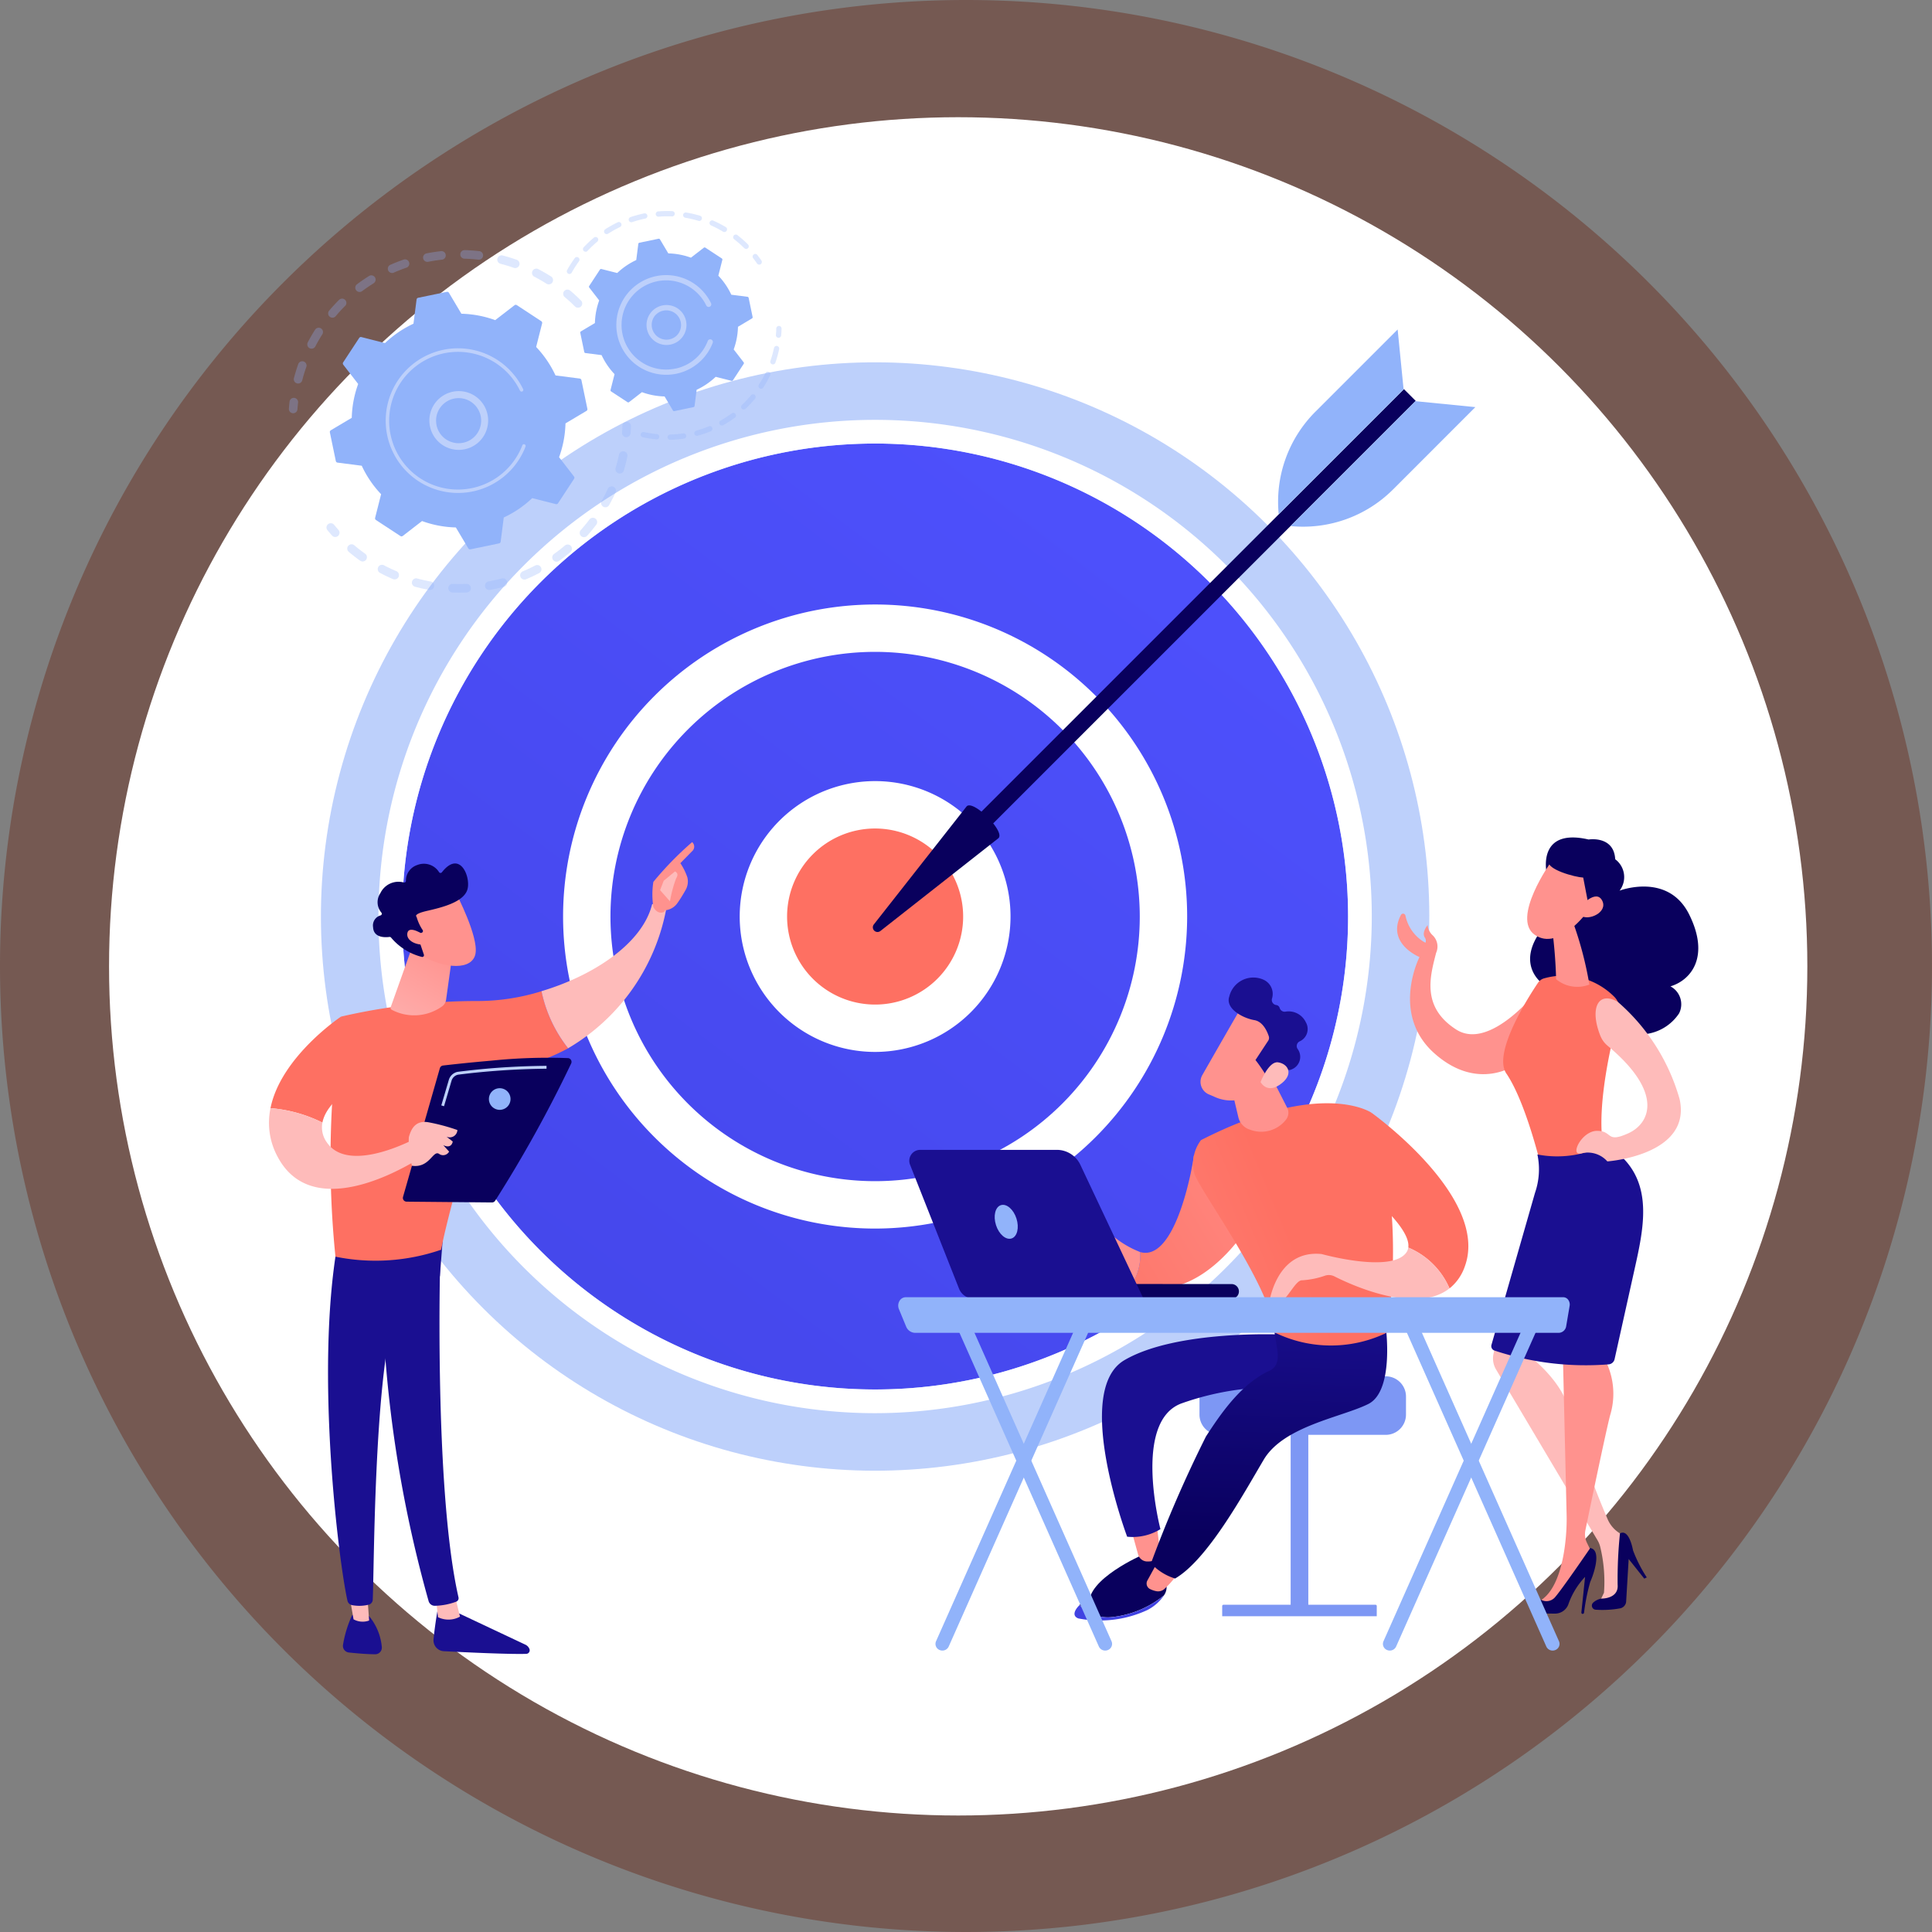 <svg xmlns="http://www.w3.org/2000/svg" xmlns:xlink="http://www.w3.org/1999/xlink" width="124" height="124" viewBox="0 0 124 124">
  <rect x="0" y="0" width="124" height="124" fill="#808080" stroke="none"/>
  <defs>
    <linearGradient id="linear-gradient" x1="0.936" y1="-0.078" x2="-0.19" y2="1.416" gradientUnits="objectBoundingBox">
      <stop offset="0" stop-color="#4f52ff"/>
      <stop offset="1" stop-color="#4042e2"/>
    </linearGradient>
    <linearGradient id="linear-gradient-2" x1="1.214" y1="-0.449" x2="-0.632" y2="2.003" xlink:href="#linear-gradient"/>
    <linearGradient id="linear-gradient-3" x1="0.932" y1="-2.907" x2="0.667" y2="-0.816" gradientUnits="objectBoundingBox">
      <stop offset="0" stop-color="#ff928e"/>
      <stop offset="1" stop-color="#fe7062"/>
    </linearGradient>
    <linearGradient id="linear-gradient-4" x1="-1.844" y1="3.468" x2="-2.135" y2="4.65" gradientUnits="objectBoundingBox">
      <stop offset="0" stop-color="#09005d"/>
      <stop offset="1" stop-color="#1a0f91"/>
    </linearGradient>
    <linearGradient id="linear-gradient-5" x1="-6.881" y1="10.137" x2="-7.203" y2="13.584" xlink:href="#linear-gradient-4"/>
    <linearGradient id="linear-gradient-6" x1="74.698" y1="-1.308" x2="71.861" y2="5.081" xlink:href="#linear-gradient-4"/>
    <linearGradient id="linear-gradient-7" x1="294.731" y1="-1.081" x2="295.738" y2="-1.081" gradientUnits="objectBoundingBox">
      <stop offset="0" stop-color="#febbba"/>
      <stop offset="1" stop-color="#ff928e"/>
    </linearGradient>
    <linearGradient id="linear-gradient-8" x1="94.278" y1="-0.073" x2="91.261" y2="0.782" xlink:href="#linear-gradient-4"/>
    <linearGradient id="linear-gradient-9" x1="185.542" y1="-3.175" x2="178.522" y2="4.39" xlink:href="#linear-gradient-4"/>
    <linearGradient id="linear-gradient-10" x1="343.595" y1="-0.682" x2="344.608" y2="-0.682" xlink:href="#linear-gradient-7"/>
    <linearGradient id="linear-gradient-11" x1="63.163" y1="-0.139" x2="61.145" y2="0.704" xlink:href="#linear-gradient-4"/>
    <linearGradient id="linear-gradient-12" x1="25.141" y1="-19.565" x2="24.1" y2="-18.887" xlink:href="#linear-gradient-3"/>
    <linearGradient id="linear-gradient-13" x1="56.86" y1="0.222" x2="57.854" y2="0.222" xlink:href="#linear-gradient-7"/>
    <linearGradient id="linear-gradient-14" x1="-70.451" y1="1.023" x2="-68.471" y2="3.707" xlink:href="#linear-gradient-7"/>
    <linearGradient id="linear-gradient-15" x1="409.363" y1="-0.657" x2="411.365" y2="-2.437" xlink:href="#linear-gradient-7"/>
    <linearGradient id="linear-gradient-16" x1="64.016" y1="-49.842" x2="61.398" y2="-48.116" xlink:href="#linear-gradient-3"/>
    <linearGradient id="linear-gradient-17" x1="45.312" y1="0.037" x2="46.314" y2="0.037" xlink:href="#linear-gradient-7"/>
    <linearGradient id="linear-gradient-18" x1="-0.103" y1="1.691" x2="0.844" y2="-0.028" xlink:href="#linear-gradient-7"/>
    <linearGradient id="linear-gradient-19" x1="33.139" y1="46.635" x2="32.815" y2="45.569" xlink:href="#linear-gradient-7"/>
    <linearGradient id="linear-gradient-20" x1="25.118" y1="34.693" x2="25.322" y2="35.876" xlink:href="#linear-gradient-4"/>
    <linearGradient id="linear-gradient-21" x1="106.614" y1="221.98" x2="105.667" y2="217.367" xlink:href="#linear-gradient-7"/>
    <linearGradient id="linear-gradient-22" x1="41.57" y1="-0.062" x2="42.084" y2="2.428" xlink:href="#linear-gradient-4"/>
    <linearGradient id="linear-gradient-23" x1="141.632" y1="0.5" x2="142.632" y2="0.5" xlink:href="#linear-gradient-7"/>
    <linearGradient id="linear-gradient-24" x1="9.972" y1="-0.407" x2="8.878" y2="0.795" xlink:href="#linear-gradient-7"/>
    <linearGradient id="linear-gradient-25" x1="-24.57" y1="1.893" x2="-25.182" y2="2.513" xlink:href="#linear-gradient-4"/>
    <linearGradient id="linear-gradient-26" x1="1.812" y1="-0.58" x2="0.988" y2="0.138" xlink:href="#linear-gradient-3"/>
    <linearGradient id="linear-gradient-27" x1="-115.065" y1="7.711" x2="-114.841" y2="6.801" xlink:href="#linear-gradient-7"/>
    <linearGradient id="linear-gradient-28" x1="-66.571" y1="5.644" x2="-65.362" y2="6.807" xlink:href="#linear-gradient-7"/>
    <linearGradient id="linear-gradient-29" x1="-76.74" y1="5.01" x2="-78.62" y2="6.915" xlink:href="#linear-gradient-4"/>
    <linearGradient id="linear-gradient-30" x1="-187.299" y1="18.446" x2="-183.923" y2="22.765" xlink:href="#linear-gradient-7"/>
    <linearGradient id="linear-gradient-31" x1="7.286" y1="1.272" x2="8.687" y2="0.135" xlink:href="#linear-gradient-7"/>
    <linearGradient id="linear-gradient-32" x1="16.645" y1="0.43" x2="17.64" y2="0.43" xlink:href="#linear-gradient-4"/>
    <linearGradient id="linear-gradient-33" x1="15.83" y1="0.377" x2="11.933" y2="0.708" xlink:href="#linear-gradient-7"/>
    <linearGradient id="linear-gradient-34" x1="15.631" y1="0.421" x2="16.624" y2="0.421" xlink:href="#linear-gradient-4"/>
    <linearGradient id="linear-gradient-35" x1="1.968" y1="-0.231" x2="0.935" y2="0.314" xlink:href="#linear-gradient-4"/>
    <linearGradient id="linear-gradient-36" x1="8.911" y1="0.789" x2="11.881" y2="-1.387" xlink:href="#linear-gradient-7"/>
    <linearGradient id="linear-gradient-37" x1="-9.604" y1="-1.469" x2="-10.014" y2="-0.35" xlink:href="#linear-gradient-4"/>
    <linearGradient id="linear-gradient-38" x1="-30.264" y1="-0.93" x2="-29.136" y2="-0.93" xlink:href="#linear-gradient-7"/>
    <linearGradient id="linear-gradient-39" x1="-4.436" y1="0.383" x2="-3.744" y2="-0.528" xlink:href="#linear-gradient-4"/>
    <linearGradient id="linear-gradient-40" x1="-8.486" y1="-1.105" x2="-9.728" y2="2.368" xlink:href="#linear-gradient-4"/>
    <linearGradient id="linear-gradient-41" x1="-8.81" y1="-1.332" x2="-7.877" y2="-1.332" xlink:href="#linear-gradient"/>
    <linearGradient id="linear-gradient-42" x1="-26.908" y1="-1.077" x2="-26.006" y2="-1.077" xlink:href="#linear-gradient-7"/>
    <linearGradient id="linear-gradient-43" x1="-3.986" y1="0.705" x2="-3.955" y2="-0.272" xlink:href="#linear-gradient-4"/>
    <linearGradient id="linear-gradient-44" x1="1.74" y1="-0.37" x2="-0.624" y2="1.26" xlink:href="#linear-gradient-3"/>
    <linearGradient id="linear-gradient-45" x1="-6.41" y1="0.002" x2="-5.417" y2="0.002" xlink:href="#linear-gradient-7"/>
    <linearGradient id="linear-gradient-46" x1="-0.88" y1="1.258" x2="0.452" y2="0.577" xlink:href="#linear-gradient-3"/>
    <linearGradient id="linear-gradient-47" x1="-15.914" y1="-0.516" x2="-14.795" y2="-0.516" xlink:href="#linear-gradient-7"/>
    <linearGradient id="linear-gradient-48" x1="-2.67" y1="1.827" x2="-0.422" y2="0.89" xlink:href="#linear-gradient-3"/>
    <linearGradient id="linear-gradient-49" x1="-4.698" y1="0.781" x2="-5.941" y2="7.598" xlink:href="#linear-gradient-7"/>
    <linearGradient id="linear-gradient-50" x1="-9.537" y1="-10.968" x2="-10.634" y2="-9.655" xlink:href="#linear-gradient-7"/>
    <linearGradient id="linear-gradient-51" x1="-11.662" y1="-10.689" x2="-10.387" y2="-10.689" xlink:href="#linear-gradient-4"/>
    <linearGradient id="linear-gradient-52" x1="-36.21" y1="-39.653" x2="-33.79" y2="-42.33" xlink:href="#linear-gradient-7"/>
    <linearGradient id="linear-gradient-53" x1="31.102" y1="22.046" x2="30.362" y2="24.483" xlink:href="#linear-gradient-4"/>
    <linearGradient id="linear-gradient-54" x1="23.832" y1="0.134" x2="23.431" y2="0.8" xlink:href="#linear-gradient-4"/>
  </defs>
  <g id="Grupo_1091222" data-name="Grupo 1091222" transform="translate(-266.001 -12195.477)">
    <g id="Grupo_159183" data-name="Grupo 159183" transform="translate(266.001 12195.477)">
      <path id="Unión_12" data-name="Unión 12" d="M62,0A62,62,0,1,1,0,62,62,62,0,0,1,62,0Z" fill="#755952"/>
    </g>
    <circle id="Elipse_6781" data-name="Elipse 6781" cx="54.5" cy="54.5" r="54.5" transform="translate(273 12203)" fill="#fff"/>
    <g id="svg02" transform="translate(271.866 12204)">
      <g id="Illustration" transform="translate(0 0)">
        <g id="Grupo_1084792" data-name="Grupo 1084792" transform="translate(0)">
          <g id="Grupo_1084763" data-name="Grupo 1084763">
            <g id="Grupo_1084761" data-name="Grupo 1084761">
              <circle id="Elipse_6702" data-name="Elipse 6702" cx="35.569" cy="35.569" r="35.569" transform="translate(0 50.301) rotate(-45)" fill="#bdd0fb"/>
              <g id="Grupo_1084758" data-name="Grupo 1084758" transform="translate(18.425 18.424)">
                <circle id="Elipse_6703" data-name="Elipse 6703" cx="30.356" cy="30.356" r="30.356" transform="translate(1.521 1.52)" fill="url(#linear-gradient)"/>
                <path id="Trazado_832771" data-name="Trazado 832771" d="M729.773,925.858a31.877,31.877,0,1,1,31.877-31.877A31.913,31.913,0,0,1,729.773,925.858Zm0-62.233a30.356,30.356,0,1,0,30.356,30.356A30.391,30.391,0,0,0,729.773,863.624Z" transform="translate(-697.896 -862.104)" fill="#fff"/>
              </g>
              <g id="Grupo_1084759" data-name="Grupo 1084759" transform="translate(30.275 30.274)">
                <circle id="Elipse_6704" data-name="Elipse 6704" cx="18.507" cy="18.507" r="18.507" transform="translate(1.521 1.52)" fill="url(#linear-gradient-2)"/>
                <path id="Trazado_832772" data-name="Trazado 832772" d="M1075.822,1260.063a20.027,20.027,0,1,1,20.027-20.027A20.05,20.05,0,0,1,1075.822,1260.063Zm0-37.014a16.986,16.986,0,1,0,16.986,16.986A17.005,17.005,0,0,0,1075.822,1223.049Z" transform="translate(-1055.795 -1220.008)" fill="#fff"/>
              </g>
              <g id="Grupo_1084760" data-name="Grupo 1084760" transform="translate(41.611 41.611)">
                <circle id="Elipse_6705" data-name="Elipse 6705" cx="7.17" cy="7.17" r="7.17" transform="translate(1.521 1.52)" fill="url(#linear-gradient-3)"/>
                <path id="Trazado_832773" data-name="Trazado 832773" d="M1406.891,1579.793a8.691,8.691,0,1,1,8.691-8.69A8.7,8.7,0,0,1,1406.891,1579.793Zm0-14.34a5.65,5.65,0,1,0,5.65,5.65A5.656,5.656,0,0,0,1406.891,1565.453Z" transform="translate(-1398.2 -1562.412)" fill="#fff"/>
              </g>
            </g>
            <g id="Grupo_1084762" data-name="Grupo 1084762" transform="translate(50.154 12.623)">
              <path id="Trazado_832774" data-name="Trazado 832774" d="M1850.6,802.6l.755.755-28.6,28.6L1822,831.2Z" transform="translate(-1816.511 -798.771)" fill="url(#linear-gradient-4)"/>
              <path id="Trazado_832775" data-name="Trazado 832775" d="M1662.247,1609.559c.433-.433,2.476,1.609,2.043,2.042l-7.576,5.956a.3.3,0,0,1-.422-.422Z" transform="translate(-1656.223 -1578.953)" fill="url(#linear-gradient-5)"/>
              <path id="Trazado_832776" data-name="Trazado 832776" d="M2473.984,825.905l3.847.382-5.281,5.282a8.165,8.165,0,0,1-6.581,2.352h0Z" transform="translate(-2439.158 -821.303)" fill="#91b3fa"/>
              <path id="Trazado_832777" data-name="Trazado 832777" d="M2450,690.742l-.382-3.847-5.282,5.282a8.166,8.166,0,0,0-2.351,6.581h0Z" transform="translate(-2415.933 -686.895)" fill="#91b3fa"/>
            </g>
          </g>
          <g id="Grupo_1084774" data-name="Grupo 1084774" transform="translate(12.677 5.022)">
            <g id="Grupo_1084768" data-name="Grupo 1084768" transform="translate(0 2.508)">
              <g id="Grupo_1084764" data-name="Grupo 1084764" opacity="0.3">
                <path id="Trazado_832778" data-name="Trazado 832778" d="M552.269,536.671a.275.275,0,0,1-.389,0c-.209-.209-.43-.412-.657-.6a.275.275,0,0,1-.036-.384l0,0a.275.275,0,0,1,.388-.033c.239.2.472.415.691.635a.275.275,0,0,1,.019.368Zm-2.215-1.459c-.251-.158-.511-.308-.773-.444a.275.275,0,1,1,.253-.488c.276.143.549.3.813.467a.275.275,0,0,1,.086.38.272.272,0,0,1-.019.027A.275.275,0,0,1,550.055,535.213Zm-2.1-1.019c-.279-.1-.566-.186-.852-.26a.275.275,0,0,1,.138-.533c.3.078.6.17.9.274a.275.275,0,1,1-.183.519Zm-2.276-.524c-.294-.034-.594-.055-.889-.063a.275.275,0,1,1,.015-.55c.311.009.626.031.936.066a.275.275,0,0,1-.062.547Zm-2.336,0c-.294.033-.59.078-.881.136a.275.275,0,1,1-.106-.54c.306-.06.618-.108.927-.143a.275.275,0,1,1,.061.547Zm-2.279.513c-.28.1-.559.207-.829.327a.275.275,0,0,1-.224-.5c.285-.127.578-.242.873-.344a.275.275,0,1,1,.18.52Zm-7.02,7.427a.275.275,0,0,1-.2-.336c.079-.3.171-.6.276-.9a.275.275,0,1,1,.519.184c-.1.279-.187.566-.262.852a.275.275,0,0,1-.336.2Zm4.913-6.422c-.251.157-.5.326-.735.5a.275.275,0,1,1-.33-.44c.249-.187.51-.365.774-.53a.275.275,0,1,1,.291.467Zm-4.108,4.163a.275.275,0,0,1-.117-.371c.144-.276.3-.55.469-.813a.275.275,0,1,1,.465.295c-.159.25-.309.51-.446.773a.275.275,0,0,1-.371.117Zm2.279-2.712c-.209.209-.413.429-.6.655a.275.275,0,0,1-.424-.351l0,0c.2-.238.415-.47.636-.69a.275.275,0,0,1,.408.368Z" transform="translate(-533.52 -533.056)" fill="#91b3fa"/>
                <path id="Trazado_832779" data-name="Trazado 832779" d="M524.788,820.2a.273.273,0,0,0,.06-.153c.01-.142.024-.285.04-.427a.275.275,0,1,0-.547-.063c-.017.149-.031.3-.042.449a.275.275,0,0,0,.488.193Z" transform="translate(-524.299 -809.831)" fill="#91b3fa"/>
              </g>
              <g id="Grupo_1084765" data-name="Grupo 1084765" transform="translate(2.412 11.016)" opacity="0.3">
                <path id="Trazado_832780" data-name="Trazado 832780" d="M597.935,1063.2a.276.276,0,0,0-.009-.357c-.095-.106-.189-.215-.28-.325a.275.275,0,0,0-.425.35c.1.116.195.231.294.343a.275.275,0,0,0,.389.021A.342.342,0,0,0,597.935,1063.2Z" transform="translate(-597.158 -1055.906)" fill="#91b3fa"/>
                <path id="Trazado_832781" data-name="Trazado 832781" d="M652.848,928.425a.275.275,0,0,1-.41-.367c.193-.216.38-.443.557-.678a.275.275,0,0,1,.439.332q-.116.153-.235.3C653.086,928.153,652.968,928.292,652.848,928.425Zm1.033-1.862a.275.275,0,0,1-.105-.375c.143-.254.277-.518.4-.782a.275.275,0,0,1,.5.228c-.127.279-.268.556-.418.823a.282.282,0,0,1-.026.039A.276.276,0,0,1,653.882,926.563Zm-2.108,2.909c-.234.2-.479.389-.729.567a.275.275,0,1,1-.319-.448c.238-.169.47-.35.692-.538a.275.275,0,0,1,.392.383A.309.309,0,0,1,651.774,929.471Zm3.086-5.057a.275.275,0,0,1-.185-.343c.083-.279.156-.565.216-.85a.275.275,0,0,1,.539.113c-.063.3-.139.6-.227.9a.275.275,0,0,1-.343.185Zm-5.093,6.407c-.271.142-.552.274-.835.393a.275.275,0,1,1-.213-.507c.269-.113.536-.238.793-.373a.275.275,0,1,1,.255.488Zm-2.254.878c-.3.079-.6.147-.9.2a.275.275,0,0,1-.1-.542c.286-.052.575-.116.856-.191a.275.275,0,1,1,.142.532Zm-2.392.365c-.307.013-.617.013-.923,0a.275.275,0,1,1,.023-.55c.291.012.586.012.877,0a.275.275,0,1,1,.023.55Zm-2.414-.165c-.3-.055-.605-.123-.9-.2a.275.275,0,1,1,.143-.531c.281.076.569.14.856.192a.275.275,0,0,1-.1.542Zm-2.32-.692c-.282-.119-.562-.253-.834-.4a.275.275,0,0,1,.257-.487c.258.136.524.262.792.376a.275.275,0,1,1-.215.507Zm-2.11-1.183c-.184-.131-.365-.27-.54-.411q-.1-.077-.188-.156a.272.272,0,0,1-.032-.388.275.275,0,0,1,.388-.032q.088.075.179.148c.166.135.339.266.514.391a.275.275,0,0,1,.064.384l-.01.014A.275.275,0,0,1,638.277,930.024Z" transform="translate(-636.116 -921.108)" fill="#91b3fa"/>
                <path id="Trazado_832782" data-name="Trazado 832782" d="M1170.586,866.653a.274.274,0,0,0,.061-.154c.01-.149.017-.3.022-.451a.275.275,0,1,0-.55-.015c0,.143-.011.287-.021.428a.275.275,0,0,0,.488.192Z" transform="translate(-1151.127 -865.765)" fill="#91b3fa"/>
              </g>
              <g id="Grupo_1084767" data-name="Grupo 1084767" transform="translate(2.628 2.675)">
                <path id="Trazado_832783" data-name="Trazado 832783" d="M619.815,619.519a.129.129,0,0,0-.11-.1l-1.553-.2a6.823,6.823,0,0,0-1.243-1.827l.384-1.516a.129.129,0,0,0-.054-.139l-1.57-1.03a.129.129,0,0,0-.149.006l-1.238.957a6.822,6.822,0,0,0-2.171-.411l-.8-1.345a.129.129,0,0,0-.137-.06l-1.839.382a.129.129,0,0,0-.1.11l-.2,1.553a6.816,6.816,0,0,0-1.827,1.243l-1.516-.385a.129.129,0,0,0-.139.054l-1.03,1.57a.129.129,0,0,0,.006.149l.957,1.238a6.816,6.816,0,0,0-.411,2.171l-1.345.8a.129.129,0,0,0-.06.137l.382,1.839a.129.129,0,0,0,.11.1l1.553.2a6.818,6.818,0,0,0,1.243,1.827l-.384,1.517a.129.129,0,0,0,.054.139l1.57,1.03a.129.129,0,0,0,.149-.006l1.238-.957a6.82,6.82,0,0,0,2.171.411l.8,1.345a.129.129,0,0,0,.137.06l1.838-.382a.129.129,0,0,0,.1-.11l.2-1.553a6.817,6.817,0,0,0,1.827-1.243l1.517.385a.129.129,0,0,0,.139-.054l1.03-1.57a.129.129,0,0,0-.006-.149l-.957-1.237a6.819,6.819,0,0,0,.411-2.171l1.345-.8a.129.129,0,0,0,.06-.137Z" transform="translate(-603.668 -613.851)" fill="#91b3fa"/>
                <g id="Grupo_1084766" data-name="Grupo 1084766" transform="translate(6.378 6.38)">
                  <path id="Trazado_832784" data-name="Trazado 832784" d="M799.485,809.81a1.886,1.886,0,1,1,.19-.2A1.911,1.911,0,0,1,799.485,809.81Zm-2.723-1.451a1.447,1.447,0,1,0,.467-1,1.478,1.478,0,0,0-.147.156A1.437,1.437,0,0,0,796.761,808.359Z" transform="translate(-796.32 -806.534)" fill="#bdd0fb"/>
                </g>
                <path id="Trazado_832785" data-name="Trazado 832785" d="M720.15,731.1a4.726,4.726,0,0,0,.281-.385h0q.042-.063.081-.128a4.674,4.674,0,0,0,.336-.663l0-.009.011-.027.021-.052a.11.11,0,1,0-.205-.079,4.426,4.426,0,0,1-4.191,2.833,4.393,4.393,0,0,1-2.36-.722,4.482,4.482,0,0,1-.367-.268,4.421,4.421,0,1,1,6.771-5.357.11.11,0,1,0,.2-.1,4.642,4.642,0,1,0-7.108,5.624,4.7,4.7,0,0,0,.386.282,4.642,4.642,0,0,0,6.145-.951Z" transform="translate(-708.323 -719.898)" fill="#bdd0fb"/>
              </g>
            </g>
            <g id="Grupo_1084773" data-name="Grupo 1084773" transform="translate(17.835)">
              <g id="Grupo_1084769" data-name="Grupo 1084769" opacity="0.3">
                <path id="Trazado_832786" data-name="Trazado 832786" d="M1423.8,541.136a.17.17,0,0,0,.008-.2c-.082-.119-.169-.237-.258-.35a.17.17,0,1,0-.268.209c.085.108.167.221.246.334a.17.17,0,0,0,.236.043A.166.166,0,0,0,1423.8,541.136Z" transform="translate(-1411.316 -537.762)" fill="#91b3fa"/>
                <path id="Trazado_832787" data-name="Trazado 832787" d="M1074.594,459.688a.17.17,0,0,1-.24,0,7.073,7.073,0,0,0-.531-.477l-.118-.093a.17.17,0,0,1-.03-.239.176.176,0,0,1,.239-.03l.123.1a7.415,7.415,0,0,1,.556.5.17.17,0,0,1,.012.227Zm-1.6-1.057a7.045,7.045,0,0,0-.766-.4.17.17,0,1,1,.137-.311,7.37,7.37,0,0,1,.8.415.17.17,0,0,1,.059.233l-.014.02A.17.17,0,0,1,1072.992,458.632Zm-1.577-.695a6.992,6.992,0,0,0-.841-.2.17.17,0,1,1,.056-.335,7.333,7.333,0,0,1,.882.205.17.17,0,0,1,.114.212.173.173,0,0,1-.031.058A.17.17,0,0,1,1071.416,457.937Zm-1.7-.286a7.013,7.013,0,0,0-.863.016.17.17,0,0,1-.027-.339,7.37,7.37,0,0,1,.9-.017.17.17,0,1,1-.015.34Zm-1.717.138a7.1,7.1,0,0,0-.833.225.17.17,0,1,1-.108-.322,7.423,7.423,0,0,1,.873-.236.17.17,0,0,1,.069.333Zm-1.632.55a6.98,6.98,0,0,0-.752.421.17.17,0,0,1-.184-.286,7.327,7.327,0,0,1,.789-.442.17.17,0,1,1,.147.306Zm-1.448.932a7,7,0,0,0-.626.594.17.17,0,0,1-.249-.232,7.375,7.375,0,0,1,.657-.622.17.17,0,0,1,.218.261Zm-1.87,2.054a.17.17,0,0,1-.066-.231,7.424,7.424,0,0,1,.417-.666l.069-.1a.17.17,0,1,1,.275.2l-.065.092a7.047,7.047,0,0,0-.4.636.189.189,0,0,1-.017.025A.17.17,0,0,1,1063.049,461.325Z" transform="translate(-1062.961 -457.305)" fill="#91b3fa"/>
              </g>
              <g id="Grupo_1084770" data-name="Grupo 1084770" transform="translate(4.738 7.374)" opacity="0.3">
                <path id="Trazado_832788" data-name="Trazado 832788" d="M1213.415,722.425a7.386,7.386,0,0,1-.61.648.17.17,0,0,1-.233-.248,7.018,7.018,0,0,0,.582-.618.17.17,0,0,1,.263.216Zm.293-.667a.17.17,0,0,1-.05-.235,7.113,7.113,0,0,0,.418-.739.17.17,0,0,1,.306.149,7.433,7.433,0,0,1-.438.775l-.011.015A.17.17,0,0,1,1213.707,721.758Zm-1.587,1.885a7.374,7.374,0,0,1-.748.482.17.17,0,0,1-.167-.3,7.062,7.062,0,0,0,.714-.459.17.17,0,0,1,.232.244A.158.158,0,0,1,1212.121,723.643Zm2.384-3.428a.17.17,0,0,1-.105-.216,7.012,7.012,0,0,0,.227-.818.17.17,0,1,1,.332.071,7.266,7.266,0,0,1-.238.858.173.173,0,0,1-.029.052A.17.17,0,0,1,1214.5,720.216Zm-3.933,4.3a7.409,7.409,0,0,1-.842.288.17.17,0,1,1-.09-.328,6.992,6.992,0,0,0,.8-.274.17.17,0,0,1,.2.264A.172.172,0,0,1,1210.572,724.512Zm-1.713.472a7.441,7.441,0,0,1-.887.078.17.17,0,0,1-.009-.34,7.107,7.107,0,0,0,.846-.074.17.17,0,0,1,.05.336Zm-1.777.048a7.363,7.363,0,0,1-.88-.137.17.17,0,0,1,.073-.332,6.957,6.957,0,0,0,.839.131.17.17,0,0,1-.032.339Z" transform="translate(-1206.068 -717.755)" fill="#91b3fa"/>
                <path id="Trazado_832789" data-name="Trazado 832789" d="M1468.647,680.723a.168.168,0,0,0,.037-.092c.013-.145.021-.291.025-.434a.17.17,0,0,0-.34-.009c0,.136-.012.276-.024.414a.17.17,0,0,0,.3.122Z" transform="translate(-1459.661 -680.023)" fill="#91b3fa"/>
              </g>
              <g id="Grupo_1084772" data-name="Grupo 1084772" transform="translate(0.868 1.779)">
                <path id="Trazado_832790" data-name="Trazado 832790" d="M1099.995,514.818a.086.086,0,0,0-.074-.068l-1.039-.133a4.56,4.56,0,0,0-.832-1.222l.257-1.015a.086.086,0,0,0-.036-.093l-1.051-.689a.086.086,0,0,0-.1,0l-.828.641a4.562,4.562,0,0,0-1.453-.275l-.536-.9a.086.086,0,0,0-.091-.04l-1.23.256a.086.086,0,0,0-.068.073l-.133,1.039a4.565,4.565,0,0,0-1.222.832l-1.015-.257a.086.086,0,0,0-.093.036l-.689,1.051a.086.086,0,0,0,0,.1l.641.828a4.556,4.556,0,0,0-.275,1.453l-.9.536a.086.086,0,0,0-.04.091l.256,1.23a.086.086,0,0,0,.073.068l1.039.133a4.564,4.564,0,0,0,.832,1.222l-.257,1.015a.086.086,0,0,0,.036.093l1.051.689a.086.086,0,0,0,.1,0l.828-.641a4.56,4.56,0,0,0,1.453.275l.536.9a.086.086,0,0,0,.091.04l1.23-.256a.086.086,0,0,0,.068-.073l.133-1.039a4.562,4.562,0,0,0,1.222-.832l1.015.257a.086.086,0,0,0,.093-.036l.689-1.051a.086.086,0,0,0,0-.1l-.641-.828a4.557,4.557,0,0,0,.275-1.453l.9-.536a.086.086,0,0,0,.04-.091Z" transform="translate(-1089.19 -511.025)" fill="#91b3fa"/>
                <g id="Grupo_1084771" data-name="Grupo 1084771" transform="translate(4.246 4.246)">
                  <path id="Trazado_832791" data-name="Trazado 832791" d="M1219.593,641.508a1.282,1.282,0,1,1,.13-.139A1.258,1.258,0,0,1,1219.593,641.508Zm-1.566-.307a.946.946,0,0,0,1.336.057h0a.946.946,0,0,0-1.28-1.393.968.968,0,0,0-.1.1A.947.947,0,0,0,1218.027,641.2Z" transform="translate(-1217.438 -639.276)" fill="#bdd0fb"/>
                </g>
                <path id="Trazado_832792" data-name="Trazado 832792" d="M1164.4,586.667q.1-.125.192-.263a3.21,3.21,0,0,0,.3-.579l.011-.027a.17.17,0,0,0-.052-.193.168.168,0,0,0-.046-.027.17.17,0,0,0-.22.1,2.886,2.886,0,0,1-.279.542h0l-.018.028a2.835,2.835,0,0,1-1.042.937,2.878,2.878,0,0,1-.725.262h-.006l-.019,0a2.843,2.843,0,0,1-2.152-.409,2.925,2.925,0,0,1-.238-.174,2.862,2.862,0,1,1,4.383-3.469.168.168,0,0,0,.046.058.17.17,0,0,0,.26-.206,3.2,3.2,0,1,0-4.9,3.88q.127.1.266.194A3.207,3.207,0,0,0,1164.4,586.667Z" transform="translate(-1156.405 -579.114)" fill="#bdd0fb"/>
              </g>
            </g>
          </g>
          <g id="Grupo_1084780" data-name="Grupo 1084780" transform="translate(11.399 45.526)">
            <path id="Trazado_832793" data-name="Trazado 832793" d="M805,3164.23s-.191,1.027-.29,2.043a.7.7,0,0,0,.663.766c1.355.07,4.252.207,5.293.17a.228.228,0,0,0,.2-.311.512.512,0,0,0-.259-.278l-4.767-2.247Z" transform="translate(-794.149 -3115.11)" fill="url(#linear-gradient-6)"/>
            <path id="Trazado_832794" data-name="Trazado 832794" d="M809.255,3140.731l.134,1.231a1.527,1.527,0,0,0,1.412-.035l-.334-1.374Z" transform="translate(-798.542 -3092.217)" fill="url(#linear-gradient-7)"/>
            <path id="Trazado_832795" data-name="Trazado 832795" d="M707.685,2446.739c-.066.321-.491,16.021,1.12,23.075a.239.239,0,0,1-.143.277,4.154,4.154,0,0,1-1.37.265.411.411,0,0,1-.405-.3,80.739,80.739,0,0,1-2.911-17.658c-.252-8.735,0-.3,0-.3l.248-5.4Z" transform="translate(-696.642 -2421.342)" fill="url(#linear-gradient-8)"/>
            <path id="Trazado_832796" data-name="Trazado 832796" d="M629.628,3178.84a7.393,7.393,0,0,0-.587,1.893.428.428,0,0,0,.372.516c.447.048,1.135.111,1.687.113a.426.426,0,0,0,.427-.472,3.6,3.6,0,0,0-.821-1.981Z" transform="translate(-624.286 -3129.237)" fill="url(#linear-gradient-9)"/>
            <path id="Trazado_832797" data-name="Trazado 832797" d="M639.839,3129.22l.323,1.863a1.2,1.2,0,0,0,1,.078l-.144-2Z" transform="translate(-634.735 -3081.201)" fill="url(#linear-gradient-10)"/>
            <path id="Trazado_832798" data-name="Trazado 832798" d="M600.789,2436.868c-1.452,8.272.1,20.481.643,22.873a.372.372,0,0,0,.3.285,2.493,2.493,0,0,0,1.074-.033.34.34,0,0,0,.248-.312c.094-1.929.071-13.774,1.395-18.443a1.064,1.064,0,0,1,.416-.583l2.5-1.741.218-2.851Z" transform="translate(-596.395 -2411.053)" fill="url(#linear-gradient-11)"/>
            <g id="Grupo_1084775" data-name="Grupo 1084775" transform="translate(3.941 3.937)">
              <path id="Trazado_832799" data-name="Trazado 832799" d="M614.082,1970.237a38.69,38.69,0,0,0-8.664,1,61.976,61.976,0,0,0-.362,15.408,12.924,12.924,0,0,0,6.783-.446c.558-2.986,3.108-11.38,3.108-11.38a13.554,13.554,0,0,0,5.045-1.548,8.822,8.822,0,0,1-1.709-3.664A13.811,13.811,0,0,1,614.082,1970.237Z" transform="translate(-604.731 -1963.975)" fill="url(#linear-gradient-12)"/>
              <path id="Trazado_832800" data-name="Trazado 832800" d="M1022.092,1799.889a.787.787,0,0,0-.913-.266c-.63,2.552-3.824,4.6-7.1,5.578a8.822,8.822,0,0,0,1.709,3.664A13.2,13.2,0,0,0,1022.092,1799.889Z" transform="translate(-1000.53 -1799.571)" fill="url(#linear-gradient-13)"/>
            </g>
            <g id="Grupo_1084776" data-name="Grupo 1084776" transform="translate(24.599)">
              <path id="Trazado_832801" data-name="Trazado 832801" d="M1229.473,1685.031c.041.135-.451.335-.734-.218a5.183,5.183,0,0,1,0-1.607,21.024,21.024,0,0,1,2.489-2.553.387.387,0,0,1,.043.538l-.8.814a3.812,3.812,0,0,1,.452.915,1.106,1.106,0,0,1-.118.812c-.141.248-.333.571-.514.823A1.091,1.091,0,0,1,1229.473,1685.031Z" transform="translate(-1228.668 -1680.653)" fill="url(#linear-gradient-14)"/>
              <path id="Trazado_832802" data-name="Trazado 832802" d="M1244.809,1737.5l-.725.6-.231.6.634.717a8.268,8.268,0,0,1,.39-1.461C1245.039,1737.7,1244.958,1737.578,1244.809,1737.5Z" transform="translate(-1243.35 -1735.618)" fill="url(#linear-gradient-15)"/>
            </g>
            <path id="Trazado_832803" data-name="Trazado 832803" d="M494.68,2022.839l-1.54-4s-3.868,2.574-4.531,5.879a9.09,9.09,0,0,1,3.332.927C492.239,2024.086,494.68,2022.839,494.68,2022.839Z" transform="translate(-488.512 -2007.643)" fill="url(#linear-gradient-16)"/>
            <path id="Trazado_832804" data-name="Trazado 832804" d="M495.186,2198.306s-4.338,2.4-5.774.3a1.636,1.636,0,0,1-.288-1.274,9.1,9.1,0,0,0-3.332-.927,4.57,4.57,0,0,0,.467,3.137c2.506,4.689,9.488-.167,9.488-.167Z" transform="translate(-485.695 -2179.33)" fill="url(#linear-gradient-17)"/>
            <path id="Trazado_832805" data-name="Trazado 832805" d="M722.735,1886.62l-1.345,3.773a.137.137,0,0,0,.061.165,3.078,3.078,0,0,0,3.194-.184.642.642,0,0,0,.3-.456l.455-3.273Z" transform="translate(-713.578 -1879.801)" fill="url(#linear-gradient-18)"/>
            <g id="Grupo_1084777" data-name="Grupo 1084777" transform="translate(6.685 1.372)">
              <path id="Trazado_832806" data-name="Trazado 832806" d="M751.026,1781.56s1.412,2.72,1.217,3.811-1.976,1-3.523.093l-1.059-2.932Z" transform="translate(-745.673 -1779.591)" fill="url(#linear-gradient-19)"/>
              <path id="Trazado_832807" data-name="Trazado 832807" d="M690.743,1726.539a.112.112,0,0,0,.05-.163,2.914,2.914,0,0,1-.392-.853s-.257-.168.661-.379,2.288-.538,2.582-1.315c.287-.758-.43-2.677-1.618-1.164a.112.112,0,0,1-.177,0,1.15,1.15,0,0,0-1.4-.468,1.054,1.054,0,0,0-.732,1.012.111.111,0,0,1-.133.112,1.286,1.286,0,0,0-1.508.686,1.034,1.034,0,0,0,.062,1.242.111.111,0,0,1-.049.184.669.669,0,0,0-.479.759c.032.708.824.653,1.049.623a.112.112,0,0,1,.1.036,3.8,3.8,0,0,0,1.992,1.249.112.112,0,0,0,.119-.147l-.4-1.188a.112.112,0,0,1,.062-.138Z" transform="translate(-687.613 -1722.101)" fill="url(#linear-gradient-20)"/>
              <path id="Trazado_832808" data-name="Trazado 832808" d="M754.864,1850.892s-1.017-.712-1.1-.121.914.865,1.409.649Z" transform="translate(-751.572 -1846.284)" fill="url(#linear-gradient-21)"/>
            </g>
            <g id="Grupo_1084779" data-name="Grupo 1084779" transform="translate(8.595 13.827)">
              <g id="Grupo_1084778" data-name="Grupo 1084778">
                <path id="Trazado_832809" data-name="Trazado 832809" d="M745.288,2107.22l2.363-8.253a.241.241,0,0,1,.2-.173c.428-.05,1.669-.19,3.1-.312a35.222,35.222,0,0,1,4.926-.164.242.242,0,0,1,.2.348,82.55,82.55,0,0,1-4.884,8.816.241.241,0,0,1-.195.1l-5.483-.051A.241.241,0,0,1,745.288,2107.22Z" transform="translate(-745.279 -2098.282)" fill="url(#linear-gradient-22)"/>
                <path id="Trazado_832810" data-name="Trazado 832810" d="M756.152,2225.852a6.007,6.007,0,0,1-.2-1.833c.133-.48.39-1.1,1.248-.96a12.557,12.557,0,0,1,1.869.5.491.491,0,0,1-.7.424l.4.313s-.058.5-.608.233l.376.415a.438.438,0,0,1-.641.147C757.494,2224.824,757.3,2226.015,756.152,2225.852Z" transform="translate(-755.571 -2218.907)" fill="url(#linear-gradient-23)"/>
              </g>
              <path id="Trazado_832811" data-name="Trazado 832811" d="M911.991,2158.5a.694.694,0,1,0,.694-.694A.694.694,0,0,0,911.991,2158.5Z" transform="translate(-906.471 -2155.838)" fill="#91b3fa"/>
              <path id="Trazado_832812" data-name="Trazado 832812" d="M819.845,2116.9l.481-1.632a.559.559,0,0,1,.42-.393,48.294,48.294,0,0,1,5.677-.382l0-.185a47.371,47.371,0,0,0-5.712.386.744.744,0,0,0-.56.521l-.481,1.632Z" transform="translate(-817.205 -2113.776)" fill="#bdd0fb"/>
            </g>
          </g>
          <g id="Grupo_1084791" data-name="Grupo 1084791" transform="translate(51.78 45.228)">
            <g id="Grupo_1084781" data-name="Grupo 1084781" transform="translate(32.024)">
              <path id="Trazado_832813" data-name="Trazado 832813" d="M2672.823,1819.447a.156.156,0,0,1,.289.031,2.578,2.578,0,0,0,1.191,1.7l.1.048a.362.362,0,0,0-.045-.327c-.221-.338.178-.8.178-.8a1.029,1.029,0,0,0,.335.663.99.99,0,0,1,.212,1.114c-.385,1.5-.962,3.475,1.285,4.921s5.411-2.728,5.411-2.728l-1.571,4.979s-2.424,1.789-5.243-.726-.951-6.175-.951-6.175S2671.867,1821.274,2672.823,1819.447Z" transform="translate(-2672.578 -1814.473)" fill="url(#linear-gradient-24)"/>
              <path id="Trazado_832814" data-name="Trazado 832814" d="M2931.563,1673.929s-.651-2.92,2.694-2.147c0,0,1.624-.265,1.706,1.267a1.426,1.426,0,0,1,.28,2.016s3.11-1.2,4.466,1.525.11,4.226-1.2,4.617a1.3,1.3,0,0,1,.557,1.73,3.021,3.021,0,0,1-4.535.586s-4.263.563-4.177-2.447c0,0-1.983-1.281.1-3.769S2931.563,1673.929,2931.563,1673.929Z" transform="translate(-2921.965 -1671.652)" fill="url(#linear-gradient-25)"/>
              <path id="Trazado_832815" data-name="Trazado 832815" d="M2880.682,1939.6a4.588,4.588,0,0,1,4.49,1.144,1.152,1.152,0,0,1,.332,1.149c-.5,1.841-1.819,7.279-.662,9.631,0,0-2.039,2.247-4.262.436,0,0-1-4.348-2.3-6.257-.9-1.318,1.438-4.949,2.031-5.826A.7.7,0,0,1,2880.682,1939.6Z" transform="translate(-2871.267 -1930.552)" fill="url(#linear-gradient-26)"/>
              <path id="Trazado_832816" data-name="Trazado 832816" d="M2974.115,1834.4a22.9,22.9,0,0,1,1.069,4.052,2.126,2.126,0,0,1-2.134-.344,31.231,31.231,0,0,0-.266-3.311Z" transform="translate(-2962.844 -1829.012)" fill="url(#linear-gradient-27)"/>
              <path id="Trazado_832817" data-name="Trazado 832817" d="M2926.268,1718.006s-2.6,3.638-1.046,4.7,3.4-1.529,3.4-1.529.6-1.991-.027-2.667S2926.268,1718.006,2926.268,1718.006Z" transform="translate(-2916.378 -1716.451)" fill="url(#linear-gradient-28)"/>
              <path id="Trazado_832818" data-name="Trazado 832818" d="M2967.534,1690.934s-1.194.283-1.362.823,1.694,1.042,2.215,1.066l.42,2.181s1.242-2.051.75-3.236S2967.534,1690.934,2967.534,1690.934Z" transform="translate(-2956.442 -1690.249)" fill="url(#linear-gradient-29)"/>
              <path id="Trazado_832819" data-name="Trazado 832819" d="M3027.3,1786.694s1.012-1.172,1.415-.408-.911,1.338-1.365.963Z" transform="translate(-3015.556 -1782.241)" fill="url(#linear-gradient-30)"/>
              <path id="Trazado_832820" data-name="Trazado 832820" d="M2859.055,2593.9c.008.2-.339,1.763-.528,2.6a1.375,1.375,0,0,0,.148.987l6.532,10.994a1.511,1.511,0,0,1,.171.428,9.436,9.436,0,0,1,.238,2.931l-.338.7,1.461-.332.318-3.925-.414-.252a1.969,1.969,0,0,1-.8-.931,56.109,56.109,0,0,1-2.435-6.867c-.43-2.023-2.676-3.666-2.676-3.666l.394-.933Z" transform="translate(-2852.338 -2563.365)" fill="url(#linear-gradient-31)"/>
              <path id="Trazado_832821" data-name="Trazado 832821" d="M3053.7,3022.127a8.915,8.915,0,0,1-.882-1.738c-.093-.487-.351-1.347-.838-1.088a28.573,28.573,0,0,0-.15,3.291c.079.924-1.045.895-1.045.895a1.047,1.047,0,0,0-.537.27.263.263,0,0,0,.177.443,6.346,6.346,0,0,0,1.566-.088.479.479,0,0,0,.386-.442l.162-2.723,1,1.257Z" transform="translate(-3037.676 -2974.636)" fill="url(#linear-gradient-32)"/>
              <path id="Trazado_832822" data-name="Trazado 832822" d="M2953.619,2639.059s.23,9.834.262,11.231-.221,4.492-1.621,5.417l.609.451a8.147,8.147,0,0,0,1.505-1.893,11.534,11.534,0,0,1,1.088-1.655l-.277-.568a1.246,1.246,0,0,1-.1-.8c.3-1.464,1.312-6.335,1.587-7.384a4.725,4.725,0,0,0-.782-4.276A1.605,1.605,0,0,0,2953.619,2639.059Z" transform="translate(-2943 -2606.773)" fill="url(#linear-gradient-33)"/>
              <path id="Trazado_832823" data-name="Trazado 832823" d="M2934.863,3053.219a.085.085,0,0,0,.087-.073,12.716,12.716,0,0,1,.4-1.983c.182-.39.776-2.03,0-2.169,0,0-1.929,2.819-2.3,3.2a.725.725,0,0,1-.837.133,1.4,1.4,0,0,0-.633.454.256.256,0,0,0,.2.411l1.3.012a.914.914,0,0,0,.857-.576,4.88,4.88,0,0,1,1.08-1.781l-.238,2.278a.087.087,0,0,0,.085.1Z" transform="translate(-2922.952 -3003.39)" fill="url(#linear-gradient-34)"/>
              <path id="Trazado_832824" data-name="Trazado 832824" d="M2858.129,2267.34a4.612,4.612,0,0,1-.157,2.471l-2.791,9.746a.3.3,0,0,0,.188.367,18.62,18.62,0,0,0,7.325.888.426.426,0,0,0,.388-.331l1.262-5.681c.661-2.968,1.4-6.168-1.847-8.1A6.674,6.674,0,0,1,2858.129,2267.34Z" transform="translate(-2849.124 -2246.995)" fill="url(#linear-gradient-35)"/>
              <path id="Trazado_832825" data-name="Trazado 832825" d="M3022.876,1983.853a12.918,12.918,0,0,1,3.963,6.245c.788,3.606-4.64,3.989-4.64,3.989a1.679,1.679,0,0,0-1.612-.529c-.875.293-.068-1.436.956-1.432s.549.814,2,.158c1.411-.639,2.282-2.615-1.317-5.61a1.629,1.629,0,0,1-.475-.647C3021.05,1984.267,3021.6,1983.114,3022.876,1983.853Z" transform="translate(-3008.705 -1973.297)" fill="url(#linear-gradient-36)"/>
            </g>
            <g id="Grupo_1084790" data-name="Grupo 1084790" transform="translate(0 8.944)">
              <g id="Grupo_1084784" data-name="Grupo 1084784" transform="translate(19.339 25.638)">
                <g id="Grupo_1084782" data-name="Grupo 1084782" transform="translate(5.853 2.917)">
                  <rect id="Rectángulo_379671" data-name="Rectángulo 379671" width="1.133" height="12.249" fill="#7d97f4"/>
                </g>
                <g id="Grupo_1084783" data-name="Grupo 1084783" transform="translate(1.459 14.664)">
                  <path id="Trazado_832826" data-name="Trazado 832826" d="M2343.443,3159.8h-9.92v-.656a.082.082,0,0,1,.082-.082h9.757a.082.082,0,0,1,.082.082Z" transform="translate(-2333.523 -3159.062)" fill="#7d97f4"/>
                </g>
                <path id="Trazado_832827" data-name="Trazado 832827" d="M2302.7,2718.615a1.3,1.3,0,0,1-1.294,1.294H2290.74a1.3,1.3,0,0,1-1.294-1.294v-1.17a1.3,1.3,0,0,1,1.294-1.294h10.667a1.3,1.3,0,0,1,1.294,1.294Z" transform="translate(-2289.445 -2716.15)" fill="#7d97f4"/>
              </g>
              <g id="Grupo_1084786" data-name="Grupo 1084786" transform="translate(8.976)">
                <path id="Trazado_832828" data-name="Trazado 832828" d="M2079.019,3053.423s-3.662,1.577-3.452,3.228c0,0,3.785-.726,4.463-1.808s.3-1.709.3-1.709Z" transform="translate(-2072.276 -3016.339)" fill="url(#linear-gradient-37)"/>
                <path id="Trazado_832829" data-name="Trazado 832829" d="M2161.148,3007.4l.186,1.607a.532.532,0,0,1-.336.565,1.388,1.388,0,0,1-.464.071.619.619,0,0,1-.6-.451l-.36-1.3Z" transform="translate(-2153.509 -2972.118)" fill="url(#linear-gradient-38)"/>
                <path id="Trazado_832830" data-name="Trazado 832830" d="M2111.971,2634.658s-6.735-.312-10.086,1.642.17,11.334.17,11.334a3.4,3.4,0,0,0,2.136-.485s-1.8-6.866,1.326-8.061a17.987,17.987,0,0,1,7.146-1.017l-.673-3.2Z" transform="translate(-2096.333 -2611.7)" fill="url(#linear-gradient-39)"/>
                <path id="Trazado_832831" data-name="Trazado 832831" d="M2058.454,3105.446c.766-.168,3.037-1.109,3.382-1.1s.833.529.833.529a.918.918,0,0,1-.162.688,6.359,6.359,0,0,1-3.311,1.386,2.459,2.459,0,0,1-2.1-.778A3,3,0,0,1,2058.454,3105.446Z" transform="translate(-2054.428 -3065.858)" fill="url(#linear-gradient-40)"/>
                <path id="Trazado_832832" data-name="Trazado 832832" d="M2049.625,3142.512a6.357,6.357,0,0,0,3.311-1.386,2.86,2.86,0,0,1-1.082.942,7.243,7.243,0,0,1-4.414.527c-.389-.151-.269-.514.087-.86A2.459,2.459,0,0,0,2049.625,3142.512Z" transform="translate(-2044.856 -3101.417)" fill="url(#linear-gradient-41)"/>
                <path id="Trazado_832833" data-name="Trazado 832833" d="M2189.11,3069.826a5.484,5.484,0,0,1-.9,1.077.609.609,0,0,1-.567.171,1.578,1.578,0,0,1-.406-.143.4.4,0,0,1-.153-.539l.784-1.427Z" transform="translate(-2180.064 -3031.646)" fill="url(#linear-gradient-42)"/>
                <path id="Trazado_832834" data-name="Trazado 832834" d="M2210.505,2618.13s.588,4.171-1.112,5.023-5.428,1.41-6.712,3.573-3.59,6.409-5.689,7.629a3.44,3.44,0,0,1-1.549-.979,79.983,79.983,0,0,1,3.531-8.141c.9-1.378,2.216-3.364,4.086-4.223.535-.246.577-.814.483-1.4l-.172-1.058Z" transform="translate(-2188.192 -2595.737)" fill="url(#linear-gradient-43)"/>
                <path id="Trazado_832835" data-name="Trazado 832835" d="M2159.856,2294.575c2.383.68,3.45-6.026,3.44-6.19l3.654,4.272s-2.177,3.831-5.464,4.238a3.878,3.878,0,0,1-2.133-.312A3.42,3.42,0,0,0,2159.856,2294.575Z" transform="translate(-2153.297 -2276.91)" fill="url(#linear-gradient-44)"/>
                <path id="Trazado_832836" data-name="Trazado 832836" d="M1978.589,2405.534a1.913,1.913,0,0,1,1.92.425,6.239,6.239,0,0,0,2.493,1.77,3.416,3.416,0,0,1-.5,2.009,5.314,5.314,0,0,1-2.341-2.371.446.446,0,0,0-.588-.2c-.22.106-.447.269-.461.489-.028.435-.546.461-.549.3a6.439,6.439,0,0,1,.4-1.02s-1.194.765-1.658,1.058a.684.684,0,0,1-.86-.191S1977.551,2405.961,1978.589,2405.534Z" transform="translate(-1976.443 -2390.064)" fill="url(#linear-gradient-45)"/>
                <path id="Trazado_832837" data-name="Trazado 832837" d="M2287.984,2187.447s-3.2-2.185-10.937,1.766a2.516,2.516,0,0,0-.423,2.148c.373,1.138,4.965,7.3,5.144,10.19a8.223,8.223,0,0,0,7.214.016S2290.348,2193.931,2287.984,2187.447Z" transform="translate(-2266.589 -2178.73)" fill="url(#linear-gradient-46)"/>
                <path id="Trazado_832838" data-name="Trazado 832838" d="M2347.577,2120.67l1.266,2.48a.706.706,0,0,1-.073.76,2.015,2.015,0,0,1-2.318.645,1.088,1.088,0,0,1-.741-.789l-.656-2.768Z" transform="translate(-2332.85 -2114.747)" fill="url(#linear-gradient-47)"/>
                <path id="Trazado_832839" data-name="Trazado 832839" d="M2584.273,2213.7c.217-1.507-3.767-4.429-3.767-4.429l1.4-4.23s7.6,5.425,6,9.854a3.1,3.1,0,0,1-.988,1.426A4.953,4.953,0,0,0,2584.273,2213.7Z" transform="translate(-2560.507 -2196.322)" fill="url(#linear-gradient-48)"/>
                <path id="Trazado_832840" data-name="Trazado 832840" d="M2427.768,2466.994s4.506,1.259,5.441-.113a.715.715,0,0,0,.116-.305,4.952,4.952,0,0,1,2.644,2.62c-2.139,1.683-6.265-.2-7.385-.769a.793.793,0,0,0-.594-.05,5.393,5.393,0,0,1-1.474.3c-.563-.031-1.167,2-2.126,1.489C2424.39,2470.163,2424.825,2466.687,2427.768,2466.994Z" transform="translate(-2409.558 -2449.201)" fill="url(#linear-gradient-49)"/>
                <g id="Grupo_1084785" data-name="Grupo 1084785" transform="translate(10.43)">
                  <path id="Trazado_832841" data-name="Trazado 832841" d="M2294.13,1995.2c-.04.035-1.709,2.95-2.559,4.437a.874.874,0,0,0,.415,1.237l.368.158a2.521,2.521,0,0,0,2.01.052l2.684-2.833S2295.033,1994.42,2294.13,1995.2Z" transform="translate(-2291.455 -1993.331)" fill="url(#linear-gradient-50)"/>
                  <path id="Trazado_832842" data-name="Trazado 832842" d="M2350.69,1945.931a.866.866,0,0,0,.417-1.222,1.221,1.221,0,0,0-1.331-.689.334.334,0,0,1-.354-.24.264.264,0,0,0-.234-.189.328.328,0,0,1-.259-.411,1,1,0,0,0-.5-1.192,1.589,1.589,0,0,0-2.242,1.061c-.266.781.879,1.388,1.611,1.512.556.094.827.736.926,1.038a.331.331,0,0,1-.039.284l-.816,1.24c.225.282.423.581.62.882.073-.079.137-.145.188-.191.354-.325.984-.157,1.244-.068a.328.328,0,0,0,.258-.019.864.864,0,0,0,.385-1.332A.334.334,0,0,1,2350.69,1945.931Z" transform="translate(-2344.341 -1941.782)" fill="url(#linear-gradient-51)"/>
                  <path id="Trazado_832843" data-name="Trazado 832843" d="M2407.86,2108.683s.521-1.341,1.115-1.266,1.036.687.271,1.323C2408.294,2109.53,2407.86,2108.683,2407.86,2108.683Z" transform="translate(-2404.006 -2101.93)" fill="url(#linear-gradient-52)"/>
                </g>
              </g>
              <g id="Grupo_1084787" data-name="Grupo 1084787" transform="translate(0.716 11.105)">
                <path id="Trazado_832844" data-name="Trazado 832844" d="M2030.766,2538.03h-.024l-10.527-.011a.471.471,0,0,1,0-.942l10.527.011a.471.471,0,0,1,.023.941Z" transform="translate(-2010.051 -2528.473)" fill="url(#linear-gradient-53)"/>
                <path id="Trazado_832845" data-name="Trazado 832845" d="M1727.673,2277.19h8.767a1.671,1.671,0,0,1,1.511.958l4.053,8.594H1731.11a1.016,1.016,0,0,1-.945-.642l-3.143-7.952A.7.7,0,0,1,1727.673,2277.19Z" transform="translate(-1726.973 -2277.19)" fill="url(#linear-gradient-54)"/>
                <path id="Trazado_832846" data-name="Trazado 832846" d="M1893.806,2384.637c.19.59.05,1.163-.313,1.28s-.812-.267-1-.857-.05-1.163.313-1.28S1893.617,2384.046,1893.806,2384.637Z" transform="translate(-1886.929 -2380.23)" fill="#91b3fa"/>
              </g>
              <g id="Grupo_1084789" data-name="Grupo 1084789" transform="translate(0 20.563)">
                <g id="Grupo_1084788" data-name="Grupo 1084788" transform="translate(2.396 0.942)">
                  <path id="Trazado_832847" data-name="Trazado 832847" d="M1778.145,2613.026a.455.455,0,0,1-.175-.035.423.423,0,0,1-.232-.563l9.278-20.88a.448.448,0,0,1,.581-.224.423.423,0,0,1,.232.563l-9.278,20.88A.444.444,0,0,1,1778.145,2613.026Z" transform="translate(-1777.702 -2591.289)" fill="#91b3fa"/>
                  <path id="Trazado_832848" data-name="Trazado 832848" d="M1822.874,2613.023a.443.443,0,0,1-.407-.259l-9.278-20.88a.424.424,0,0,1,.232-.563.448.448,0,0,1,.581.224l9.277,20.88a.423.423,0,0,1-.232.563A.454.454,0,0,1,1822.874,2613.023Z" transform="translate(-1811.98 -2591.286)" fill="#91b3fa"/>
                  <path id="Trazado_832849" data-name="Trazado 832849" d="M2645.534,2613.026a.455.455,0,0,1-.175-.035.423.423,0,0,1-.231-.563l9.277-20.88a.448.448,0,0,1,.581-.224.423.423,0,0,1,.231.563l-9.278,20.88A.444.444,0,0,1,2645.534,2613.026Z" transform="translate(-2616.374 -2591.289)" fill="#91b3fa"/>
                  <path id="Trazado_832850" data-name="Trazado 832850" d="M2690.256,2613.023a.443.443,0,0,1-.407-.259l-9.277-20.88a.423.423,0,0,1,.231-.563.448.448,0,0,1,.581.224l9.278,20.88a.424.424,0,0,1-.232.563A.455.455,0,0,1,2690.256,2613.023Z" transform="translate(-2650.644 -2591.286)" fill="#91b3fa"/>
                </g>
                <path id="Trazado_832851" data-name="Trazado 832851" d="M1748.429,2563.4a.508.508,0,0,0-.088-.386.4.4,0,0,0-.322-.17h-42.207a.47.47,0,0,0-.4.248.593.593,0,0,0-.031.515l.458,1.108a.639.639,0,0,0,.581.416h41.314a.5.5,0,0,0,.476-.439Z" transform="translate(-1705.332 -2562.844)" fill="#91b3fa"/>
              </g>
            </g>
          </g>
        </g>
      </g>
    </g>
  </g>
</svg>
